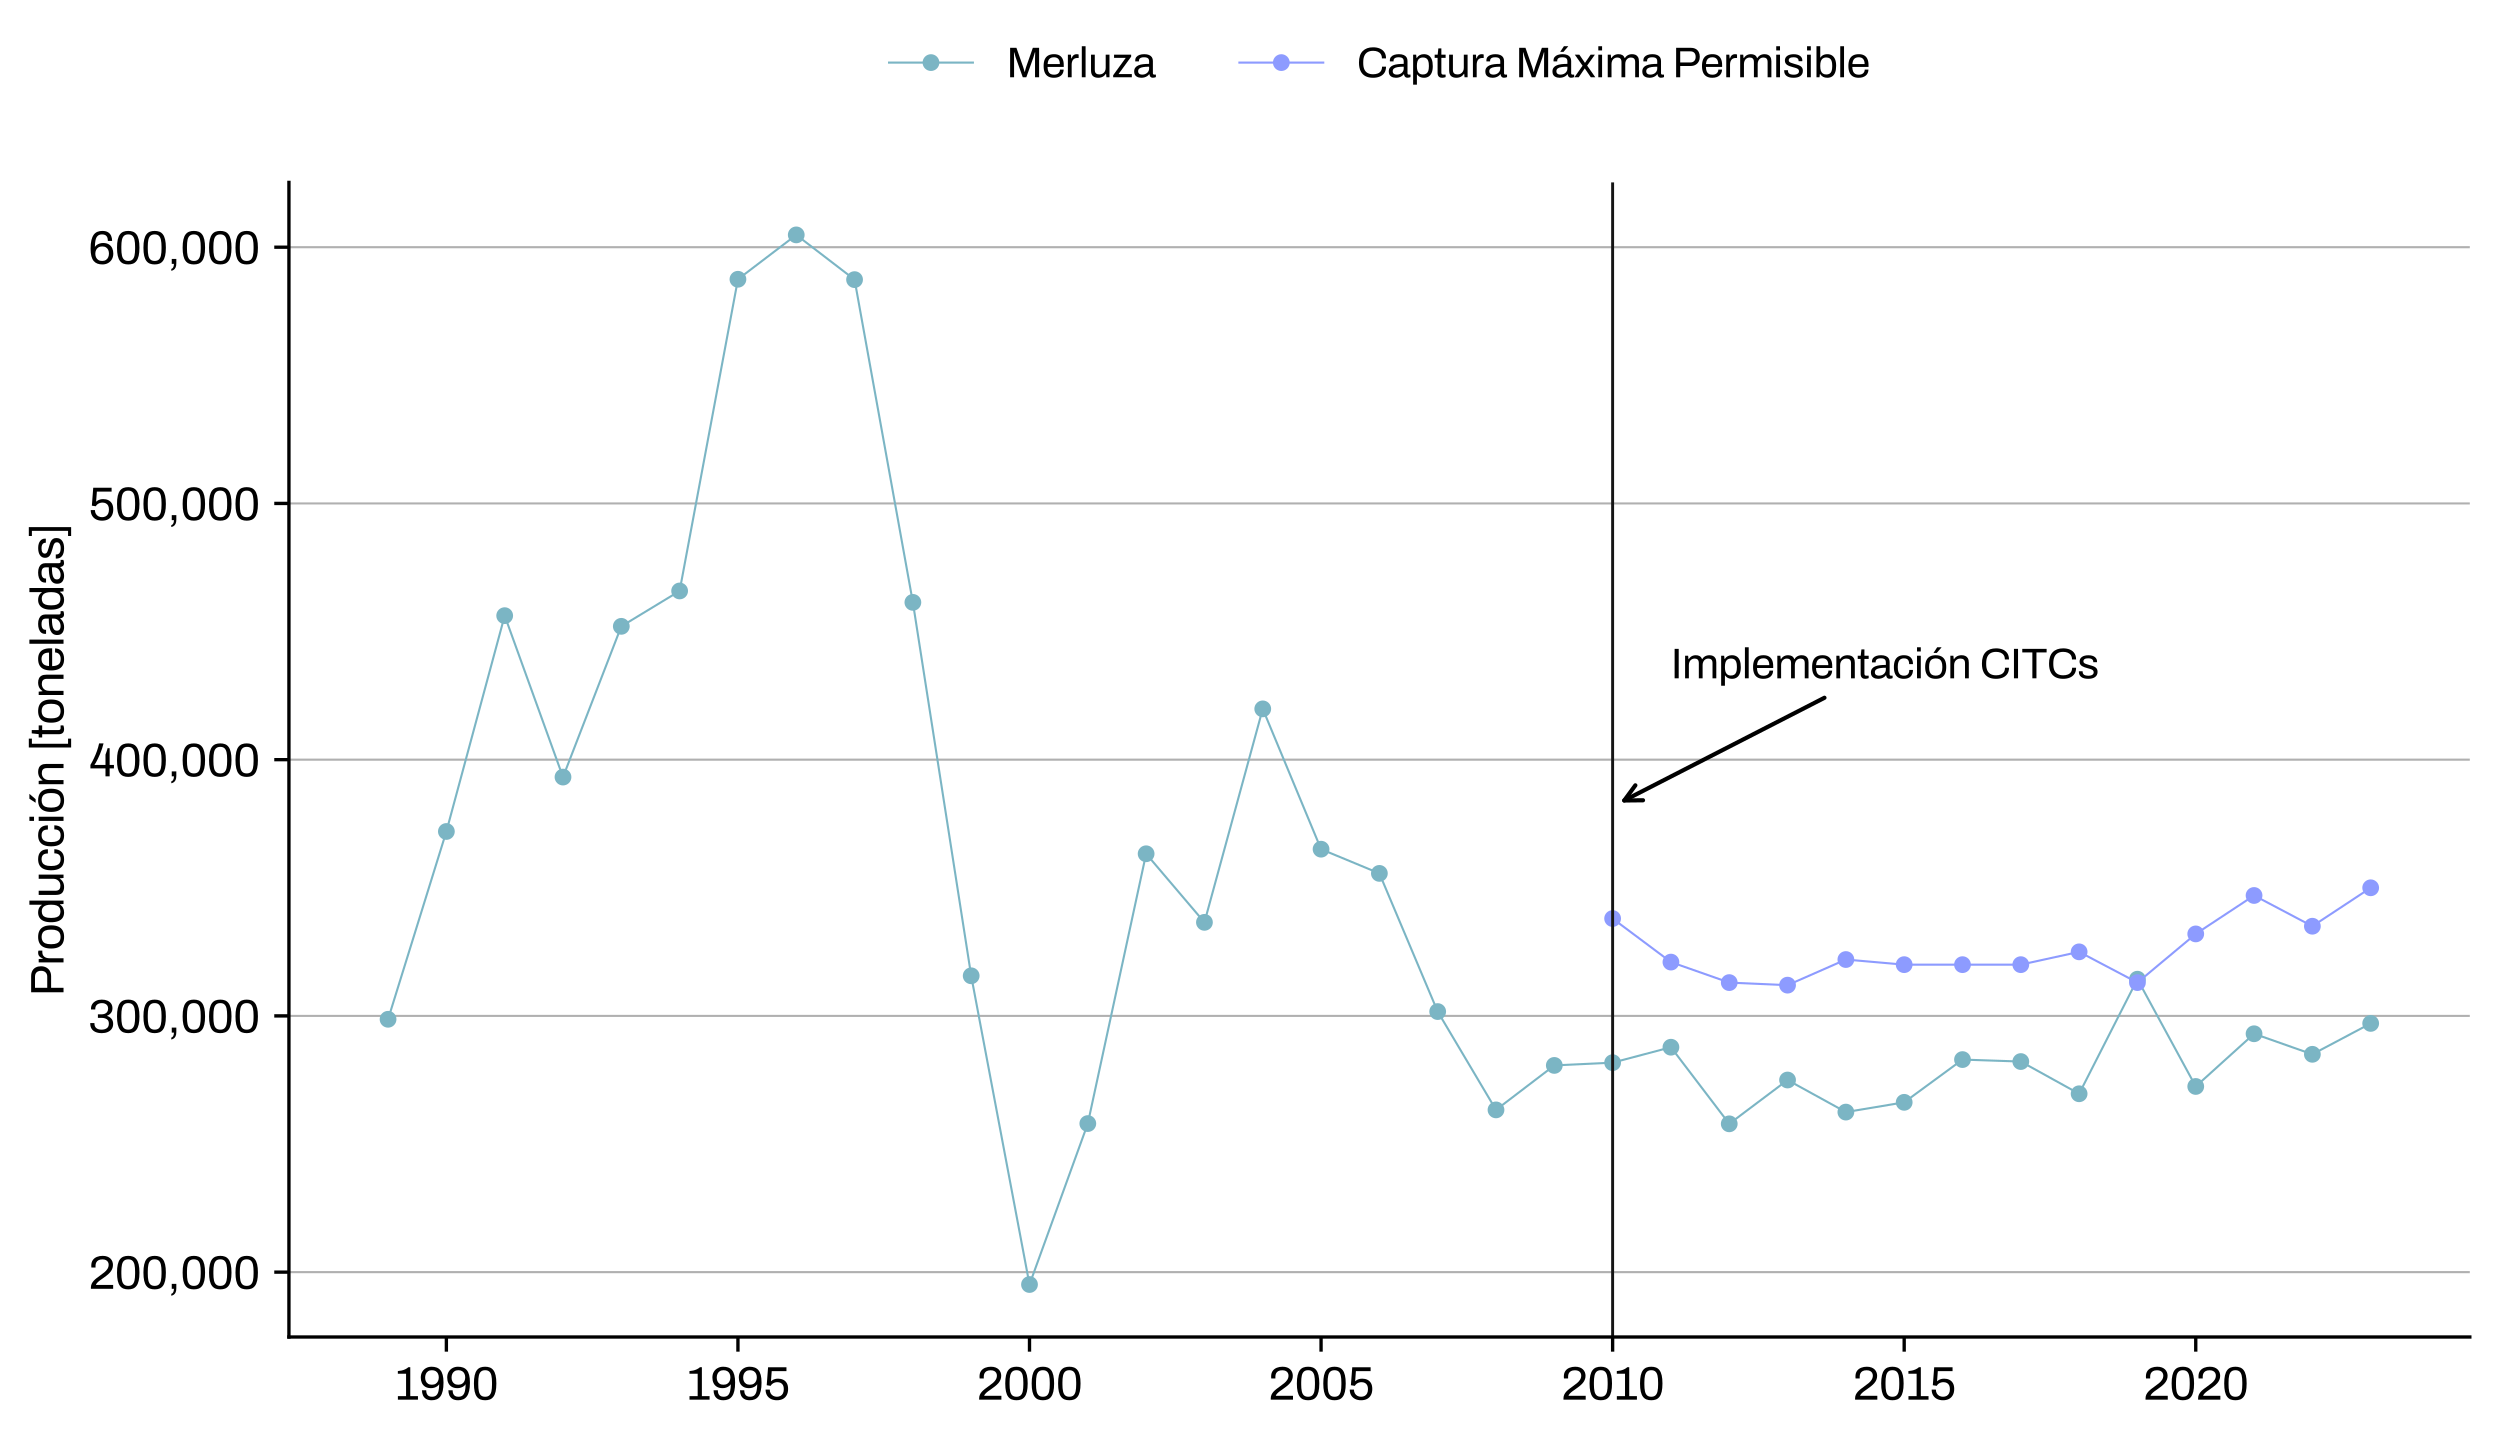 <?xml version="1.0" encoding="utf-8" standalone="no"?>
<!DOCTYPE svg PUBLIC "-//W3C//DTD SVG 1.1//EN"
  "http://www.w3.org/Graphics/SVG/1.1/DTD/svg11.dtd">
<svg xmlns:xlink="http://www.w3.org/1999/xlink" width="596.319pt" height="342.965pt" viewBox="0 0 596.319 342.965" xmlns="http://www.w3.org/2000/svg" version="1.1">
 <defs>
  <style type="text/css">*{stroke-linejoin: round; stroke-linecap: butt}</style>
 </defs>
 <g id="figure_1">
  <g id="patch_1">
   <path d="M 0 342.965 
L 596.319 342.965 
L 596.319 0 
L 0 0 
L 0 342.965 
z
" style="fill: none"/>
  </g>
  <g id="axes_1">
   <g id="patch_2">
    <path d="M 68.919 318.91 
L 589.119 318.91 
L 589.119 43.51 
L 68.919 43.51 
L 68.919 318.91 
z
" style="fill: none"/>
   </g>
   <g id="matplotlib.axis_1">
    <g id="xtick_1">
     <g id="line2d_1">
      <defs>
       <path id="m99c9bffcce" d="M 0 0 
L 0 3.5 
" style="stroke: #000000; stroke-width: 0.8"/>
      </defs>
      <g>
       <use xlink:href="#m99c9bffcce" x="106.473" y="318.91" style="stroke: #000000; stroke-width: 0.8"/>
      </g>
     </g>
     <g id="text_1">
      <!-- 1990 -->
      <g transform="translate(94.154 333.863) scale(0.11 -0.11)">
       <defs>
        <path id="Archivo-Regular-31" d="M 429 0 
L 429 480 
L 1536 480 
L 1536 3520 
L 422 3520 
L 422 3878 
Q 659 3898 912 3949 
Q 1165 4000 1408 4112 
Q 1651 4224 1850 4403 
L 2106 4403 
L 2106 480 
L 3149 480 
L 3149 0 
L 429 0 
z
" transform="scale(0.016)"/>
        <path id="Archivo-Regular-39" d="M 1760 -77 
Q 1293 -77 998 102 
Q 704 282 569 589 
Q 435 896 435 1280 
L 1011 1280 
Q 1011 986 1097 787 
Q 1184 589 1357 493 
Q 1530 397 1792 397 
Q 2182 397 2390 598 
Q 2598 800 2681 1184 
Q 2765 1568 2771 2099 
Q 2688 1958 2521 1833 
Q 2355 1709 2134 1635 
Q 1914 1562 1664 1562 
Q 1190 1562 883 1750 
Q 576 1939 425 2265 
Q 275 2592 275 2995 
Q 275 3443 467 3772 
Q 659 4102 992 4284 
Q 1325 4467 1741 4467 
Q 2118 4467 2419 4358 
Q 2720 4250 2928 4006 
Q 3136 3763 3245 3350 
Q 3354 2938 3354 2323 
Q 3354 1651 3248 1190 
Q 3142 730 2937 451 
Q 2733 173 2435 48 
Q 2138 -77 1760 -77 
z
M 1779 2029 
Q 2093 2029 2301 2163 
Q 2509 2298 2611 2522 
Q 2714 2746 2714 3021 
Q 2714 3290 2614 3510 
Q 2515 3731 2307 3862 
Q 2099 3994 1786 3994 
Q 1472 3994 1267 3856 
Q 1062 3718 963 3494 
Q 864 3270 864 2989 
Q 864 2726 960 2508 
Q 1056 2291 1257 2160 
Q 1459 2029 1779 2029 
z
" transform="scale(0.016)"/>
        <path id="Archivo-Regular-30" d="M 1837 -77 
Q 1478 -77 1196 28 
Q 915 134 716 393 
Q 518 653 416 1091 
Q 314 1530 314 2195 
Q 314 2861 416 3299 
Q 518 3738 716 3997 
Q 915 4256 1196 4361 
Q 1478 4467 1837 4467 
Q 2195 4467 2473 4361 
Q 2752 4256 2950 3997 
Q 3149 3738 3251 3299 
Q 3354 2861 3354 2195 
Q 3354 1530 3251 1091 
Q 3149 653 2950 393 
Q 2752 134 2473 28 
Q 2195 -77 1837 -77 
z
M 1837 397 
Q 2202 397 2403 582 
Q 2605 768 2685 1133 
Q 2765 1498 2765 2042 
L 2765 2336 
Q 2765 2886 2685 3254 
Q 2605 3622 2403 3808 
Q 2202 3994 1837 3994 
Q 1472 3994 1267 3808 
Q 1062 3622 982 3257 
Q 902 2893 902 2342 
L 902 2054 
Q 902 1510 982 1139 
Q 1062 768 1267 582 
Q 1472 397 1837 397 
z
" transform="scale(0.016)"/>
       </defs>
       <use xlink:href="#Archivo-Regular-31"/>
       <use xlink:href="#Archivo-Regular-39" x="52.1"/>
       <use xlink:href="#Archivo-Regular-39" x="109.4"/>
       <use xlink:href="#Archivo-Regular-30" x="166.7"/>
      </g>
     </g>
    </g>
    <g id="xtick_2">
     <g id="line2d_2">
      <g>
       <use xlink:href="#m99c9bffcce" x="176.019" y="318.91" style="stroke: #000000; stroke-width: 0.8"/>
      </g>
     </g>
     <g id="text_2">
      <!-- 1995 -->
      <g transform="translate(163.711 333.863) scale(0.11 -0.11)">
       <defs>
        <path id="Archivo-Regular-35" d="M 1856 -77 
Q 1395 -77 1049 96 
Q 704 269 512 592 
Q 320 915 320 1363 
L 890 1363 
Q 890 1062 1018 844 
Q 1146 627 1366 512 
Q 1587 397 1856 397 
Q 2131 397 2342 509 
Q 2554 621 2672 851 
Q 2790 1082 2790 1434 
Q 2790 1754 2681 1962 
Q 2573 2170 2371 2272 
Q 2170 2374 1907 2374 
Q 1715 2374 1542 2313 
Q 1370 2253 1232 2144 
Q 1094 2035 1005 1875 
L 474 1958 
L 659 4390 
L 3149 4390 
L 3149 3866 
L 1152 3866 
L 1050 2496 
Q 1158 2592 1296 2672 
Q 1434 2752 1613 2800 
Q 1792 2848 2022 2848 
Q 2400 2848 2707 2701 
Q 3014 2554 3193 2246 
Q 3373 1939 3373 1453 
Q 3373 973 3190 627 
Q 3008 282 2669 102 
Q 2330 -77 1856 -77 
z
" transform="scale(0.016)"/>
       </defs>
       <use xlink:href="#Archivo-Regular-31"/>
       <use xlink:href="#Archivo-Regular-39" x="52.1"/>
       <use xlink:href="#Archivo-Regular-39" x="109.4"/>
       <use xlink:href="#Archivo-Regular-35" x="166.7"/>
      </g>
     </g>
    </g>
    <g id="xtick_3">
     <g id="line2d_3">
      <g>
       <use xlink:href="#m99c9bffcce" x="245.564" y="318.91" style="stroke: #000000; stroke-width: 0.8"/>
      </g>
     </g>
     <g id="text_3">
      <!-- 2000 -->
      <g transform="translate(232.991 333.863) scale(0.11 -0.11)">
       <defs>
        <path id="Archivo-Regular-32" d="M 320 0 
L 320 186 
Q 320 454 425 681 
Q 531 909 707 1097 
Q 883 1286 1107 1459 
Q 1331 1632 1562 1798 
Q 1875 2016 2140 2233 
Q 2406 2451 2566 2704 
Q 2726 2957 2726 3270 
Q 2726 3469 2633 3632 
Q 2541 3795 2355 3891 
Q 2170 3987 1882 3987 
Q 1542 3987 1337 3872 
Q 1133 3757 1040 3565 
Q 947 3373 947 3142 
L 947 2880 
L 390 2880 
Q 384 2912 377 2979 
Q 371 3046 371 3136 
Q 371 3610 582 3901 
Q 794 4192 1146 4329 
Q 1498 4467 1907 4467 
Q 2272 4467 2534 4368 
Q 2797 4269 2969 4096 
Q 3142 3923 3225 3702 
Q 3309 3482 3309 3238 
Q 3309 2938 3203 2688 
Q 3098 2438 2909 2224 
Q 2720 2010 2467 1811 
Q 2214 1613 1920 1408 
Q 1715 1274 1516 1123 
Q 1318 973 1177 819 
Q 1037 666 998 525 
L 3334 525 
L 3334 0 
L 320 0 
z
" transform="scale(0.016)"/>
       </defs>
       <use xlink:href="#Archivo-Regular-32"/>
       <use xlink:href="#Archivo-Regular-30" x="56.7"/>
       <use xlink:href="#Archivo-Regular-30" x="114"/>
       <use xlink:href="#Archivo-Regular-30" x="171.3"/>
      </g>
     </g>
    </g>
    <g id="xtick_4">
     <g id="line2d_4">
      <g>
       <use xlink:href="#m99c9bffcce" x="315.11" y="318.91" style="stroke: #000000; stroke-width: 0.8"/>
      </g>
     </g>
     <g id="text_4">
      <!-- 2005 -->
      <g transform="translate(302.548 333.863) scale(0.11 -0.11)">
       <use xlink:href="#Archivo-Regular-32"/>
       <use xlink:href="#Archivo-Regular-30" x="56.7"/>
       <use xlink:href="#Archivo-Regular-30" x="114"/>
       <use xlink:href="#Archivo-Regular-35" x="171.3"/>
      </g>
     </g>
    </g>
    <g id="xtick_5">
     <g id="line2d_5">
      <g>
       <use xlink:href="#m99c9bffcce" x="384.655" y="318.91" style="stroke: #000000; stroke-width: 0.8"/>
      </g>
     </g>
     <g id="text_5">
      <!-- 2010 -->
      <g transform="translate(372.368 333.863) scale(0.11 -0.11)">
       <use xlink:href="#Archivo-Regular-32"/>
       <use xlink:href="#Archivo-Regular-30" x="56.7"/>
       <use xlink:href="#Archivo-Regular-31" x="114"/>
       <use xlink:href="#Archivo-Regular-30" x="166.1"/>
      </g>
     </g>
    </g>
    <g id="xtick_6">
     <g id="line2d_6">
      <g>
       <use xlink:href="#m99c9bffcce" x="454.2" y="318.91" style="stroke: #000000; stroke-width: 0.8"/>
      </g>
     </g>
     <g id="text_6">
      <!-- 2015 -->
      <g transform="translate(441.925 333.863) scale(0.11 -0.11)">
       <use xlink:href="#Archivo-Regular-32"/>
       <use xlink:href="#Archivo-Regular-30" x="56.7"/>
       <use xlink:href="#Archivo-Regular-31" x="114"/>
       <use xlink:href="#Archivo-Regular-35" x="166.1"/>
      </g>
     </g>
    </g>
    <g id="xtick_7">
     <g id="line2d_7">
      <g>
       <use xlink:href="#m99c9bffcce" x="523.746" y="318.91" style="stroke: #000000; stroke-width: 0.8"/>
      </g>
     </g>
     <g id="text_7">
      <!-- 2020 -->
      <g transform="translate(511.206 333.863) scale(0.11 -0.11)">
       <use xlink:href="#Archivo-Regular-32"/>
       <use xlink:href="#Archivo-Regular-30" x="56.7"/>
       <use xlink:href="#Archivo-Regular-32" x="114"/>
       <use xlink:href="#Archivo-Regular-30" x="170.7"/>
      </g>
     </g>
    </g>
   </g>
   <g id="matplotlib.axis_2">
    <g id="ytick_1">
     <g id="line2d_8">
      <path d="M 68.919 303.441 
L 589.119 303.441 
" clip-path="url(#pbf7f377d82)" style="fill: none; stroke: #b0b0b0; stroke-width: 0.5; stroke-linecap: square"/>
     </g>
     <g id="line2d_9">
      <defs>
       <path id="m9cf8b2f55d" d="M 0 0 
L -3.5 0 
" style="stroke: #000000; stroke-width: 0.8"/>
      </defs>
      <g>
       <use xlink:href="#m9cf8b2f55d" x="68.919" y="303.441" style="stroke: #000000; stroke-width: 0.8"/>
      </g>
     </g>
     <g id="text_8">
      <!-- 200,000 -->
      <g transform="translate(21.121 307.417) scale(0.11 -0.11)">
       <defs>
        <path id="Archivo-Regular-2c" d="M 506 -941 
L 506 -678 
Q 627 -653 707 -557 
Q 787 -461 825 -317 
Q 864 -173 864 0 
L 570 0 
L 570 672 
L 1190 672 
L 1190 70 
Q 1190 -301 1084 -509 
Q 979 -717 822 -813 
Q 666 -909 506 -941 
z
" transform="scale(0.016)"/>
       </defs>
       <use xlink:href="#Archivo-Regular-32"/>
       <use xlink:href="#Archivo-Regular-30" x="56.7"/>
       <use xlink:href="#Archivo-Regular-30" x="114"/>
       <use xlink:href="#Archivo-Regular-2c" x="171.3"/>
       <use xlink:href="#Archivo-Regular-30" x="199"/>
       <use xlink:href="#Archivo-Regular-30" x="256.3"/>
       <use xlink:href="#Archivo-Regular-30" x="313.6"/>
      </g>
     </g>
    </g>
    <g id="ytick_2">
     <g id="line2d_10">
      <path d="M 68.919 242.322 
L 589.119 242.322 
" clip-path="url(#pbf7f377d82)" style="fill: none; stroke: #b0b0b0; stroke-width: 0.5; stroke-linecap: square"/>
     </g>
     <g id="line2d_11">
      <g>
       <use xlink:href="#m9cf8b2f55d" x="68.919" y="242.322" style="stroke: #000000; stroke-width: 0.8"/>
      </g>
     </g>
     <g id="text_9">
      <!-- 300,000 -->
      <g transform="translate(21.055 246.298) scale(0.11 -0.11)">
       <defs>
        <path id="Archivo-Regular-33" d="M 1843 -77 
Q 1331 -77 979 80 
Q 627 237 448 525 
Q 269 813 269 1210 
L 269 1293 
L 838 1293 
L 838 1210 
Q 838 813 1091 605 
Q 1344 397 1792 397 
Q 2240 397 2515 592 
Q 2790 787 2790 1216 
Q 2790 1530 2643 1696 
Q 2496 1862 2262 1929 
Q 2029 1997 1766 1997 
L 1306 1997 
L 1306 2470 
L 1786 2470 
Q 2029 2470 2233 2547 
Q 2438 2624 2563 2800 
Q 2688 2976 2688 3258 
Q 2688 3514 2576 3674 
Q 2464 3834 2272 3914 
Q 2080 3994 1850 3994 
Q 1594 3994 1389 3907 
Q 1184 3821 1065 3648 
Q 947 3475 947 3213 
L 947 3130 
L 371 3130 
L 371 3245 
Q 371 3610 560 3885 
Q 749 4160 1078 4313 
Q 1408 4467 1837 4467 
Q 2259 4467 2582 4332 
Q 2906 4198 3091 3936 
Q 3277 3674 3277 3290 
Q 3277 3008 3174 2813 
Q 3072 2618 2905 2490 
Q 2739 2362 2547 2278 
L 2547 2253 
Q 2899 2150 3136 1881 
Q 3373 1613 3373 1178 
Q 3373 787 3177 505 
Q 2982 224 2633 73 
Q 2285 -77 1843 -77 
z
" transform="scale(0.016)"/>
       </defs>
       <use xlink:href="#Archivo-Regular-33"/>
       <use xlink:href="#Archivo-Regular-30" x="57.3"/>
       <use xlink:href="#Archivo-Regular-30" x="114.6"/>
       <use xlink:href="#Archivo-Regular-2c" x="171.9"/>
       <use xlink:href="#Archivo-Regular-30" x="199.6"/>
       <use xlink:href="#Archivo-Regular-30" x="256.9"/>
       <use xlink:href="#Archivo-Regular-30" x="314.2"/>
      </g>
     </g>
    </g>
    <g id="ytick_3">
     <g id="line2d_12">
      <path d="M 68.919 181.203 
L 589.119 181.203 
" clip-path="url(#pbf7f377d82)" style="fill: none; stroke: #b0b0b0; stroke-width: 0.5; stroke-linecap: square"/>
     </g>
     <g id="line2d_13">
      <g>
       <use xlink:href="#m9cf8b2f55d" x="68.919" y="181.203" style="stroke: #000000; stroke-width: 0.8"/>
      </g>
     </g>
     <g id="text_10">
      <!-- 400,000 -->
      <g transform="translate(21.253 185.179) scale(0.11 -0.11)">
       <defs>
        <path id="Archivo-Regular-34" d="M 2221 0 
L 2221 1075 
L 179 1075 
L 179 1549 
Q 448 2010 669 2477 
Q 890 2944 1066 3437 
Q 1242 3930 1357 4467 
L 1958 4467 
Q 1875 4115 1753 3747 
Q 1632 3379 1485 3033 
Q 1338 2688 1194 2387 
Q 1050 2086 925 1868 
Q 800 1651 723 1549 
L 2221 1549 
L 2221 2944 
Q 2259 3046 2300 3158 
Q 2342 3270 2380 3388 
Q 2419 3507 2451 3612 
Q 2483 3718 2502 3814 
L 2784 3814 
L 2784 1549 
L 3366 1549 
L 3366 1075 
L 2784 1075 
L 2784 0 
L 2221 0 
z
" transform="scale(0.016)"/>
       </defs>
       <use xlink:href="#Archivo-Regular-34"/>
       <use xlink:href="#Archivo-Regular-30" x="55.5"/>
       <use xlink:href="#Archivo-Regular-30" x="112.8"/>
       <use xlink:href="#Archivo-Regular-2c" x="170.1"/>
       <use xlink:href="#Archivo-Regular-30" x="197.8"/>
       <use xlink:href="#Archivo-Regular-30" x="255.1"/>
       <use xlink:href="#Archivo-Regular-30" x="312.4"/>
      </g>
     </g>
    </g>
    <g id="ytick_4">
     <g id="line2d_14">
      <path d="M 68.919 120.084 
L 589.119 120.084 
" clip-path="url(#pbf7f377d82)" style="fill: none; stroke: #b0b0b0; stroke-width: 0.5; stroke-linecap: square"/>
     </g>
     <g id="line2d_15">
      <g>
       <use xlink:href="#m9cf8b2f55d" x="68.919" y="120.084" style="stroke: #000000; stroke-width: 0.8"/>
      </g>
     </g>
     <g id="text_11">
      <!-- 500,000 -->
      <g transform="translate(21.078 124.06) scale(0.11 -0.11)">
       <use xlink:href="#Archivo-Regular-35"/>
       <use xlink:href="#Archivo-Regular-30" x="57.1"/>
       <use xlink:href="#Archivo-Regular-30" x="114.4"/>
       <use xlink:href="#Archivo-Regular-2c" x="171.7"/>
       <use xlink:href="#Archivo-Regular-30" x="199.4"/>
       <use xlink:href="#Archivo-Regular-30" x="256.7"/>
       <use xlink:href="#Archivo-Regular-30" x="314"/>
      </g>
     </g>
    </g>
    <g id="ytick_5">
     <g id="line2d_16">
      <path d="M 68.919 58.965 
L 589.119 58.965 
" clip-path="url(#pbf7f377d82)" style="fill: none; stroke: #b0b0b0; stroke-width: 0.5; stroke-linecap: square"/>
     </g>
     <g id="line2d_17">
      <g>
       <use xlink:href="#m9cf8b2f55d" x="68.919" y="58.965" style="stroke: #000000; stroke-width: 0.8"/>
      </g>
     </g>
     <g id="text_12">
      <!-- 600,000 -->
      <g transform="translate(21.055 62.941) scale(0.11 -0.11)">
       <defs>
        <path id="Archivo-Regular-36" d="M 1920 -77 
Q 1542 -77 1244 32 
Q 947 141 739 384 
Q 531 627 422 1040 
Q 314 1453 314 2067 
Q 314 2746 422 3203 
Q 531 3661 732 3939 
Q 934 4218 1232 4342 
Q 1530 4467 1907 4467 
Q 2381 4467 2672 4288 
Q 2963 4109 3097 3805 
Q 3232 3501 3232 3110 
L 2656 3110 
Q 2656 3405 2573 3603 
Q 2490 3802 2314 3898 
Q 2138 3994 1875 3994 
Q 1491 3994 1276 3792 
Q 1062 3590 982 3206 
Q 902 2822 896 2291 
Q 986 2438 1149 2560 
Q 1312 2682 1536 2755 
Q 1760 2829 2010 2829 
Q 2483 2829 2790 2640 
Q 3098 2451 3245 2124 
Q 3392 1798 3392 1395 
Q 3392 954 3200 621 
Q 3008 288 2675 105 
Q 2342 -77 1920 -77 
z
M 1882 397 
Q 2195 397 2400 534 
Q 2605 672 2704 899 
Q 2803 1126 2803 1402 
Q 2803 1664 2707 1881 
Q 2611 2099 2409 2230 
Q 2208 2362 1894 2362 
Q 1581 2362 1369 2227 
Q 1158 2093 1056 1872 
Q 954 1651 954 1370 
Q 954 1107 1056 883 
Q 1158 659 1363 528 
Q 1568 397 1882 397 
z
" transform="scale(0.016)"/>
       </defs>
       <use xlink:href="#Archivo-Regular-36"/>
       <use xlink:href="#Archivo-Regular-30" x="57.3"/>
       <use xlink:href="#Archivo-Regular-30" x="114.6"/>
       <use xlink:href="#Archivo-Regular-2c" x="171.9"/>
       <use xlink:href="#Archivo-Regular-30" x="199.6"/>
       <use xlink:href="#Archivo-Regular-30" x="256.9"/>
       <use xlink:href="#Archivo-Regular-30" x="314.2"/>
      </g>
     </g>
    </g>
    <g id="text_13">
     <!-- Producción [toneladas] -->
     <g transform="translate(15.153 237.657) rotate(-90) scale(0.11 -0.11)">
      <defs>
       <path id="Archivo-Regular-50" d="M 550 0 
L 550 4390 
L 2720 4390 
Q 3174 4390 3475 4220 
Q 3776 4051 3926 3750 
Q 4077 3450 4077 3053 
Q 4077 2650 3910 2339 
Q 3744 2029 3440 1856 
Q 3136 1683 2714 1683 
L 1158 1683 
L 1158 0 
L 550 0 
z
M 1158 2208 
L 2675 2208 
Q 3034 2208 3248 2432 
Q 3462 2656 3462 3046 
Q 3462 3309 3372 3488 
Q 3283 3667 3110 3766 
Q 2938 3866 2675 3866 
L 1158 3866 
L 1158 2208 
z
" transform="scale(0.016)"/>
       <path id="Archivo-Regular-72" d="M 442 0 
L 442 3366 
L 896 3366 
L 947 2810 
L 992 2810 
Q 1043 2970 1132 3114 
Q 1222 3258 1376 3350 
Q 1530 3443 1754 3443 
Q 1850 3443 1930 3427 
Q 2010 3411 2048 3392 
L 2048 2874 
L 1837 2874 
Q 1619 2874 1462 2800 
Q 1306 2726 1203 2592 
Q 1101 2458 1053 2272 
Q 1005 2086 1005 1875 
L 1005 0 
L 442 0 
z
" transform="scale(0.016)"/>
       <path id="Archivo-Regular-6f" d="M 1824 -77 
Q 1312 -77 963 112 
Q 614 301 432 691 
Q 250 1082 250 1683 
Q 250 2291 432 2678 
Q 614 3066 963 3254 
Q 1312 3443 1824 3443 
Q 2336 3443 2685 3254 
Q 3034 3066 3213 2678 
Q 3392 2291 3392 1683 
Q 3392 1082 3213 691 
Q 3034 301 2685 112 
Q 2336 -77 1824 -77 
z
M 1824 397 
Q 2150 397 2368 525 
Q 2586 653 2698 925 
Q 2810 1197 2810 1613 
L 2810 1754 
Q 2810 2176 2698 2445 
Q 2586 2714 2368 2842 
Q 2150 2970 1824 2970 
Q 1498 2970 1277 2842 
Q 1056 2714 947 2445 
Q 838 2176 838 1754 
L 838 1613 
Q 838 1197 947 925 
Q 1056 653 1277 525 
Q 1498 397 1824 397 
z
" transform="scale(0.016)"/>
       <path id="Archivo-Regular-64" d="M 1587 -77 
Q 1171 -77 873 108 
Q 576 294 413 688 
Q 250 1082 250 1709 
Q 250 2304 416 2688 
Q 582 3072 876 3257 
Q 1171 3443 1562 3443 
Q 1786 3443 1978 3392 
Q 2170 3341 2320 3232 
Q 2470 3123 2586 2944 
L 2624 2944 
L 2624 4627 
L 3187 4627 
L 3187 0 
L 2733 0 
L 2682 480 
L 2637 480 
Q 2464 198 2189 60 
Q 1914 -77 1587 -77 
z
M 1722 416 
Q 2042 416 2240 557 
Q 2438 698 2531 966 
Q 2624 1235 2624 1632 
L 2624 1734 
Q 2624 2080 2553 2317 
Q 2483 2554 2361 2694 
Q 2240 2835 2080 2892 
Q 1920 2950 1741 2950 
Q 1427 2950 1228 2825 
Q 1030 2701 934 2435 
Q 838 2170 838 1747 
L 838 1613 
Q 838 1178 940 912 
Q 1043 646 1238 531 
Q 1434 416 1722 416 
z
" transform="scale(0.016)"/>
       <path id="Archivo-Regular-75" d="M 1485 -77 
Q 998 -77 704 172 
Q 410 422 410 1043 
L 410 3366 
L 973 3366 
L 973 1120 
Q 973 909 1024 774 
Q 1075 640 1171 563 
Q 1267 486 1398 454 
Q 1530 422 1683 422 
Q 1926 422 2131 537 
Q 2336 653 2467 873 
Q 2598 1094 2598 1389 
L 2598 3366 
L 3162 3366 
L 3162 0 
L 2707 0 
L 2656 506 
L 2611 506 
Q 2477 301 2307 173 
Q 2138 45 1930 -16 
Q 1722 -77 1485 -77 
z
" transform="scale(0.016)"/>
       <path id="Archivo-Regular-63" d="M 1722 -77 
Q 1235 -77 905 112 
Q 576 301 406 694 
Q 237 1088 237 1683 
Q 237 2278 406 2668 
Q 576 3059 912 3251 
Q 1248 3443 1741 3443 
Q 2086 3443 2339 3353 
Q 2592 3264 2758 3091 
Q 2925 2918 3005 2675 
Q 3085 2432 3085 2118 
L 2515 2118 
Q 2515 2413 2435 2601 
Q 2355 2790 2182 2883 
Q 2010 2976 1728 2976 
Q 1446 2976 1241 2851 
Q 1037 2726 928 2457 
Q 819 2189 819 1747 
L 819 1613 
Q 819 1197 924 921 
Q 1030 646 1235 518 
Q 1440 390 1734 390 
Q 2022 390 2198 492 
Q 2374 595 2454 787 
Q 2534 979 2534 1248 
L 3085 1248 
Q 3085 966 3005 723 
Q 2925 480 2758 301 
Q 2592 122 2336 22 
Q 2080 -77 1722 -77 
z
" transform="scale(0.016)"/>
       <path id="Archivo-Regular-69" d="M 442 4000 
L 442 4627 
L 1005 4627 
L 1005 4000 
L 442 4000 
z
M 442 0 
L 442 3366 
L 1005 3366 
L 1005 0 
L 442 0 
z
" transform="scale(0.016)"/>
       <path id="Archivo-Regular-f3" d="M 1824 -77 
Q 1312 -77 963 112 
Q 614 301 432 691 
Q 250 1082 250 1683 
Q 250 2291 432 2678 
Q 614 3066 963 3254 
Q 1312 3443 1824 3443 
Q 2336 3443 2685 3254 
Q 3034 3066 3213 2678 
Q 3392 2291 3392 1683 
Q 3392 1082 3213 691 
Q 3034 301 2685 112 
Q 2336 -77 1824 -77 
z
M 1824 397 
Q 2150 397 2368 525 
Q 2586 653 2698 925 
Q 2810 1197 2810 1613 
L 2810 1754 
Q 2810 2176 2698 2445 
Q 2586 2714 2368 2842 
Q 2150 2970 1824 2970 
Q 1498 2970 1277 2842 
Q 1056 2714 947 2445 
Q 838 2176 838 1754 
L 838 1613 
Q 838 1197 947 925 
Q 1056 653 1277 525 
Q 1498 397 1824 397 
z
M 1491 3782 
L 2042 4627 
L 2682 4627 
L 2688 4608 
L 1978 3782 
L 1491 3782 
z
" transform="scale(0.016)"/>
       <path id="Archivo-Regular-6e" d="M 442 0 
L 442 3366 
L 896 3366 
L 947 2861 
L 992 2861 
Q 1126 3066 1296 3194 
Q 1466 3322 1674 3382 
Q 1882 3443 2118 3443 
Q 2438 3443 2678 3334 
Q 2918 3226 3056 2982 
Q 3194 2739 3194 2323 
L 3194 0 
L 2630 0 
L 2630 2246 
Q 2630 2458 2576 2592 
Q 2522 2726 2429 2803 
Q 2336 2880 2205 2912 
Q 2074 2944 1914 2944 
Q 1677 2944 1465 2829 
Q 1254 2714 1129 2496 
Q 1005 2278 1005 1978 
L 1005 0 
L 442 0 
z
" transform="scale(0.016)"/>
       <path id="Archivo-Regular-20" transform="scale(0.016)"/>
       <path id="Archivo-Regular-5b" d="M 595 -1030 
L 595 4704 
L 1798 4704 
L 1798 4288 
L 1101 4288 
L 1101 -614 
L 1798 -614 
L 1798 -1030 
L 595 -1030 
z
" transform="scale(0.016)"/>
       <path id="Archivo-Regular-74" d="M 1229 -77 
Q 966 -77 819 22 
Q 672 122 608 285 
Q 544 448 544 634 
L 544 2893 
L 109 2893 
L 109 3366 
L 557 3366 
L 659 4307 
L 1107 4307 
L 1107 3366 
L 1741 3366 
L 1741 2893 
L 1107 2893 
L 1107 717 
Q 1107 557 1164 477 
Q 1222 397 1382 397 
L 1741 397 
L 1741 26 
Q 1677 -6 1587 -25 
Q 1498 -45 1405 -61 
Q 1312 -77 1229 -77 
z
" transform="scale(0.016)"/>
       <path id="Archivo-Regular-65" d="M 1786 -77 
Q 1286 -77 944 112 
Q 602 301 426 691 
Q 250 1082 250 1683 
Q 250 2291 426 2678 
Q 602 3066 947 3254 
Q 1293 3443 1811 3443 
Q 2285 3443 2605 3260 
Q 2925 3078 3088 2716 
Q 3251 2355 3251 1811 
L 3251 1542 
L 832 1542 
Q 845 1139 950 880 
Q 1056 621 1267 502 
Q 1478 384 1798 384 
Q 2016 384 2179 438 
Q 2342 493 2454 595 
Q 2566 698 2624 838 
Q 2682 979 2688 1146 
L 3238 1146 
Q 3232 877 3136 649 
Q 3040 422 2854 262 
Q 2669 102 2400 12 
Q 2131 -77 1786 -77 
z
M 845 1965 
L 2669 1965 
Q 2669 2246 2605 2438 
Q 2541 2630 2422 2752 
Q 2304 2874 2147 2928 
Q 1990 2982 1792 2982 
Q 1498 2982 1293 2873 
Q 1088 2765 979 2541 
Q 870 2317 845 1965 
z
" transform="scale(0.016)"/>
       <path id="Archivo-Regular-6c" d="M 442 0 
L 442 4627 
L 1005 4627 
L 1005 0 
L 442 0 
z
" transform="scale(0.016)"/>
       <path id="Archivo-Regular-61" d="M 1286 -77 
Q 1101 -77 915 -32 
Q 730 13 570 115 
Q 410 218 314 400 
Q 218 582 218 858 
Q 218 1203 384 1427 
Q 550 1651 848 1776 
Q 1146 1901 1555 1949 
Q 1965 1997 2445 1997 
L 2445 2381 
Q 2445 2566 2381 2700 
Q 2317 2835 2153 2908 
Q 1990 2982 1690 2982 
Q 1402 2982 1232 2908 
Q 1062 2835 995 2720 
Q 928 2605 928 2464 
L 928 2368 
L 384 2368 
Q 378 2400 378 2432 
Q 378 2464 378 2509 
Q 378 2816 547 3024 
Q 717 3232 1024 3337 
Q 1331 3443 1728 3443 
Q 2150 3443 2435 3321 
Q 2720 3200 2864 2976 
Q 3008 2752 3008 2438 
L 3008 614 
Q 3008 493 3065 445 
Q 3123 397 3206 397 
L 3456 397 
L 3456 26 
Q 3366 -13 3257 -41 
Q 3149 -70 3008 -70 
Q 2842 -70 2733 -3 
Q 2624 64 2566 182 
Q 2509 301 2490 448 
L 2445 448 
Q 2330 288 2154 169 
Q 1978 51 1760 -13 
Q 1542 -77 1286 -77 
z
M 1427 397 
Q 1632 397 1814 461 
Q 1997 525 2137 643 
Q 2278 762 2361 928 
Q 2445 1094 2445 1293 
L 2445 1574 
Q 1926 1574 1561 1516 
Q 1197 1459 1001 1312 
Q 806 1165 806 896 
Q 806 723 883 614 
Q 960 506 1101 451 
Q 1242 397 1427 397 
z
" transform="scale(0.016)"/>
       <path id="Archivo-Regular-73" d="M 1619 -77 
Q 1274 -77 1011 -6 
Q 749 64 576 198 
Q 403 333 313 518 
Q 224 704 224 941 
Q 224 973 224 1001 
Q 224 1030 230 1050 
L 787 1050 
Q 781 1024 781 1005 
Q 781 986 781 966 
Q 787 742 899 614 
Q 1011 486 1209 435 
Q 1408 384 1651 384 
Q 1862 384 2041 438 
Q 2221 493 2326 605 
Q 2432 717 2432 890 
Q 2432 1101 2294 1213 
Q 2157 1325 1933 1389 
Q 1709 1453 1466 1523 
Q 1261 1581 1056 1651 
Q 851 1722 688 1824 
Q 525 1926 425 2089 
Q 326 2253 326 2502 
Q 326 2726 419 2899 
Q 512 3072 685 3193 
Q 858 3315 1104 3376 
Q 1350 3437 1651 3437 
Q 1971 3437 2211 3366 
Q 2451 3296 2611 3168 
Q 2771 3040 2848 2877 
Q 2925 2714 2925 2528 
Q 2925 2490 2925 2454 
Q 2925 2419 2918 2400 
L 2368 2400 
L 2368 2470 
Q 2368 2598 2301 2716 
Q 2234 2835 2070 2908 
Q 1907 2982 1619 2982 
Q 1434 2982 1299 2953 
Q 1165 2925 1075 2864 
Q 986 2803 941 2723 
Q 896 2643 896 2541 
Q 896 2374 1005 2284 
Q 1114 2195 1296 2137 
Q 1478 2080 1690 2010 
Q 1914 1946 2147 1878 
Q 2381 1811 2576 1708 
Q 2771 1606 2889 1430 
Q 3008 1254 3008 966 
Q 3008 698 2905 499 
Q 2803 301 2614 173 
Q 2426 45 2173 -16 
Q 1920 -77 1619 -77 
z
" transform="scale(0.016)"/>
       <path id="Archivo-Regular-5d" d="M 1299 4704 
L 1299 -1030 
L 96 -1030 
L 96 -614 
L 794 -614 
L 794 4288 
L 96 4288 
L 96 4704 
L 1299 4704 
z
" transform="scale(0.016)"/>
      </defs>
      <use xlink:href="#Archivo-Regular-50"/>
      <use xlink:href="#Archivo-Regular-72" x="66.5"/>
      <use xlink:href="#Archivo-Regular-6f" x="99.7"/>
      <use xlink:href="#Archivo-Regular-64" x="156.7"/>
      <use xlink:href="#Archivo-Regular-75" x="213.4"/>
      <use xlink:href="#Archivo-Regular-63" x="269.6"/>
      <use xlink:href="#Archivo-Regular-63" x="321.5"/>
      <use xlink:href="#Archivo-Regular-69" x="373.4"/>
      <use xlink:href="#Archivo-Regular-f3" x="395.9"/>
      <use xlink:href="#Archivo-Regular-6e" x="452.9"/>
      <use xlink:href="#Archivo-Regular-20" x="509.2"/>
      <use xlink:href="#Archivo-Regular-5b" x="530.1"/>
      <use xlink:href="#Archivo-Regular-74" x="559.7"/>
      <use xlink:href="#Archivo-Regular-6f" x="589.4"/>
      <use xlink:href="#Archivo-Regular-6e" x="646.4"/>
      <use xlink:href="#Archivo-Regular-65" x="702.7"/>
      <use xlink:href="#Archivo-Regular-6c" x="757.5"/>
      <use xlink:href="#Archivo-Regular-61" x="780"/>
      <use xlink:href="#Archivo-Regular-64" x="834.5"/>
      <use xlink:href="#Archivo-Regular-61" x="891.2"/>
      <use xlink:href="#Archivo-Regular-73" x="945.7"/>
      <use xlink:href="#Archivo-Regular-5d" x="996.7"/>
     </g>
    </g>
   </g>
   <g id="line2d_18">
    <path d="M 92.564 243.126 
L 106.473 198.331 
L 120.382 146.852 
L 134.291 185.354 
L 148.2 149.397 
L 162.11 140.958 
L 176.019 66.612 
L 189.928 56.028 
L 203.837 66.698 
L 217.746 143.682 
L 231.655 232.755 
L 245.564 306.392 
L 259.473 268.002 
L 273.382 203.648 
L 287.291 220.005 
L 301.2 169.086 
L 315.11 202.555 
L 329.019 208.329 
L 342.928 241.288 
L 356.837 264.739 
L 370.746 254.131 
L 384.655 253.475 
L 398.564 249.79 
L 412.473 268.063 
L 426.382 257.613 
L 440.291 265.266 
L 454.2 262.935 
L 468.11 252.74 
L 482.019 253.209 
L 495.928 260.895 
L 509.837 233.566 
L 523.746 259.151 
L 537.655 246.582 
L 551.564 251.481 
L 565.473 244.112 
" clip-path="url(#pbf7f377d82)" style="fill: none; stroke: #7bb5c4; stroke-width: 0.5; stroke-linecap: square"/>
    <defs>
     <path id="m28b80a0641" d="M 0 1.5 
C 0.398 1.5 0.779 1.342 1.061 1.061 
C 1.342 0.779 1.5 0.398 1.5 0 
C 1.5 -0.398 1.342 -0.779 1.061 -1.061 
C 0.779 -1.342 0.398 -1.5 0 -1.5 
C -0.398 -1.5 -0.779 -1.342 -1.061 -1.061 
C -1.342 -0.779 -1.5 -0.398 -1.5 0 
C -1.5 0.398 -1.342 0.779 -1.061 1.061 
C -0.779 1.342 -0.398 1.5 0 1.5 
z
" style="stroke: #7bb5c4"/>
    </defs>
    <g clip-path="url(#pbf7f377d82)">
     <use xlink:href="#m28b80a0641" x="92.564" y="243.126" style="fill: #7bb5c4; stroke: #7bb5c4"/>
     <use xlink:href="#m28b80a0641" x="106.473" y="198.331" style="fill: #7bb5c4; stroke: #7bb5c4"/>
     <use xlink:href="#m28b80a0641" x="120.382" y="146.852" style="fill: #7bb5c4; stroke: #7bb5c4"/>
     <use xlink:href="#m28b80a0641" x="134.291" y="185.354" style="fill: #7bb5c4; stroke: #7bb5c4"/>
     <use xlink:href="#m28b80a0641" x="148.2" y="149.397" style="fill: #7bb5c4; stroke: #7bb5c4"/>
     <use xlink:href="#m28b80a0641" x="162.11" y="140.958" style="fill: #7bb5c4; stroke: #7bb5c4"/>
     <use xlink:href="#m28b80a0641" x="176.019" y="66.612" style="fill: #7bb5c4; stroke: #7bb5c4"/>
     <use xlink:href="#m28b80a0641" x="189.928" y="56.028" style="fill: #7bb5c4; stroke: #7bb5c4"/>
     <use xlink:href="#m28b80a0641" x="203.837" y="66.698" style="fill: #7bb5c4; stroke: #7bb5c4"/>
     <use xlink:href="#m28b80a0641" x="217.746" y="143.682" style="fill: #7bb5c4; stroke: #7bb5c4"/>
     <use xlink:href="#m28b80a0641" x="231.655" y="232.755" style="fill: #7bb5c4; stroke: #7bb5c4"/>
     <use xlink:href="#m28b80a0641" x="245.564" y="306.392" style="fill: #7bb5c4; stroke: #7bb5c4"/>
     <use xlink:href="#m28b80a0641" x="259.473" y="268.002" style="fill: #7bb5c4; stroke: #7bb5c4"/>
     <use xlink:href="#m28b80a0641" x="273.382" y="203.648" style="fill: #7bb5c4; stroke: #7bb5c4"/>
     <use xlink:href="#m28b80a0641" x="287.291" y="220.005" style="fill: #7bb5c4; stroke: #7bb5c4"/>
     <use xlink:href="#m28b80a0641" x="301.2" y="169.086" style="fill: #7bb5c4; stroke: #7bb5c4"/>
     <use xlink:href="#m28b80a0641" x="315.11" y="202.555" style="fill: #7bb5c4; stroke: #7bb5c4"/>
     <use xlink:href="#m28b80a0641" x="329.019" y="208.329" style="fill: #7bb5c4; stroke: #7bb5c4"/>
     <use xlink:href="#m28b80a0641" x="342.928" y="241.288" style="fill: #7bb5c4; stroke: #7bb5c4"/>
     <use xlink:href="#m28b80a0641" x="356.837" y="264.739" style="fill: #7bb5c4; stroke: #7bb5c4"/>
     <use xlink:href="#m28b80a0641" x="370.746" y="254.131" style="fill: #7bb5c4; stroke: #7bb5c4"/>
     <use xlink:href="#m28b80a0641" x="384.655" y="253.475" style="fill: #7bb5c4; stroke: #7bb5c4"/>
     <use xlink:href="#m28b80a0641" x="398.564" y="249.79" style="fill: #7bb5c4; stroke: #7bb5c4"/>
     <use xlink:href="#m28b80a0641" x="412.473" y="268.063" style="fill: #7bb5c4; stroke: #7bb5c4"/>
     <use xlink:href="#m28b80a0641" x="426.382" y="257.613" style="fill: #7bb5c4; stroke: #7bb5c4"/>
     <use xlink:href="#m28b80a0641" x="440.291" y="265.266" style="fill: #7bb5c4; stroke: #7bb5c4"/>
     <use xlink:href="#m28b80a0641" x="454.2" y="262.935" style="fill: #7bb5c4; stroke: #7bb5c4"/>
     <use xlink:href="#m28b80a0641" x="468.11" y="252.74" style="fill: #7bb5c4; stroke: #7bb5c4"/>
     <use xlink:href="#m28b80a0641" x="482.019" y="253.209" style="fill: #7bb5c4; stroke: #7bb5c4"/>
     <use xlink:href="#m28b80a0641" x="495.928" y="260.895" style="fill: #7bb5c4; stroke: #7bb5c4"/>
     <use xlink:href="#m28b80a0641" x="509.837" y="233.566" style="fill: #7bb5c4; stroke: #7bb5c4"/>
     <use xlink:href="#m28b80a0641" x="523.746" y="259.151" style="fill: #7bb5c4; stroke: #7bb5c4"/>
     <use xlink:href="#m28b80a0641" x="537.655" y="246.582" style="fill: #7bb5c4; stroke: #7bb5c4"/>
     <use xlink:href="#m28b80a0641" x="551.564" y="251.481" style="fill: #7bb5c4; stroke: #7bb5c4"/>
     <use xlink:href="#m28b80a0641" x="565.473" y="244.112" style="fill: #7bb5c4; stroke: #7bb5c4"/>
    </g>
   </g>
   <g id="line2d_19">
    <path d="M 384.655 219.096 
L 398.564 229.487 
L 412.473 234.376 
L 426.382 234.987 
L 440.291 228.876 
L 454.2 230.098 
L 468.11 230.098 
L 482.019 230.098 
L 495.928 227.042 
L 509.837 234.376 
L 523.746 222.764 
L 537.655 213.596 
L 551.564 220.93 
L 565.473 211.762 
" clip-path="url(#pbf7f377d82)" style="fill: none; stroke: #8d9bff; stroke-width: 0.5; stroke-linecap: square"/>
    <defs>
     <path id="m4fd67886df" d="M 0 1.5 
C 0.398 1.5 0.779 1.342 1.061 1.061 
C 1.342 0.779 1.5 0.398 1.5 0 
C 1.5 -0.398 1.342 -0.779 1.061 -1.061 
C 0.779 -1.342 0.398 -1.5 0 -1.5 
C -0.398 -1.5 -0.779 -1.342 -1.061 -1.061 
C -1.342 -0.779 -1.5 -0.398 -1.5 0 
C -1.5 0.398 -1.342 0.779 -1.061 1.061 
C -0.779 1.342 -0.398 1.5 0 1.5 
z
" style="stroke: #8d9bff"/>
    </defs>
    <g clip-path="url(#pbf7f377d82)">
     <use xlink:href="#m4fd67886df" x="384.655" y="219.096" style="fill: #8d9bff; stroke: #8d9bff"/>
     <use xlink:href="#m4fd67886df" x="398.564" y="229.487" style="fill: #8d9bff; stroke: #8d9bff"/>
     <use xlink:href="#m4fd67886df" x="412.473" y="234.376" style="fill: #8d9bff; stroke: #8d9bff"/>
     <use xlink:href="#m4fd67886df" x="426.382" y="234.987" style="fill: #8d9bff; stroke: #8d9bff"/>
     <use xlink:href="#m4fd67886df" x="440.291" y="228.876" style="fill: #8d9bff; stroke: #8d9bff"/>
     <use xlink:href="#m4fd67886df" x="454.2" y="230.098" style="fill: #8d9bff; stroke: #8d9bff"/>
     <use xlink:href="#m4fd67886df" x="468.11" y="230.098" style="fill: #8d9bff; stroke: #8d9bff"/>
     <use xlink:href="#m4fd67886df" x="482.019" y="230.098" style="fill: #8d9bff; stroke: #8d9bff"/>
     <use xlink:href="#m4fd67886df" x="495.928" y="227.042" style="fill: #8d9bff; stroke: #8d9bff"/>
     <use xlink:href="#m4fd67886df" x="509.837" y="234.376" style="fill: #8d9bff; stroke: #8d9bff"/>
     <use xlink:href="#m4fd67886df" x="523.746" y="222.764" style="fill: #8d9bff; stroke: #8d9bff"/>
     <use xlink:href="#m4fd67886df" x="537.655" y="213.596" style="fill: #8d9bff; stroke: #8d9bff"/>
     <use xlink:href="#m4fd67886df" x="551.564" y="220.93" style="fill: #8d9bff; stroke: #8d9bff"/>
     <use xlink:href="#m4fd67886df" x="565.473" y="211.762" style="fill: #8d9bff; stroke: #8d9bff"/>
    </g>
   </g>
   <g id="line2d_20">
    <path d="M 384.655 318.91 
L 384.655 43.51 
" clip-path="url(#pbf7f377d82)" style="fill: none; stroke: #151515; stroke-width: 0.7; stroke-linecap: square"/>
   </g>
   <g id="patch_3">
    <path d="M 68.919 318.91 
L 68.919 43.51 
" style="fill: none; stroke: #000000; stroke-width: 0.8; stroke-linejoin: miter; stroke-linecap: square"/>
   </g>
   <g id="patch_4">
    <path d="M 68.919 318.91 
L 589.119 318.91 
" style="fill: none; stroke: #000000; stroke-width: 0.8; stroke-linejoin: miter; stroke-linecap: square"/>
   </g>
   <g id="patch_5">
    <path d="M 435.18 166.438 
Q 410.807 178.94 387.429 190.933 
" style="fill: none; stroke: #000000; stroke-linecap: round"/>
    <path d="M 391.901 190.886 
L 387.429 190.933 
L 390.075 187.327 
" style="fill: none; stroke: #000000; stroke-linecap: round"/>
   </g>
   <g id="text_14">
    <!-- Implementación CITCs -->
    <g transform="translate(398.564 161.796) scale(0.1 -0.1)">
     <defs>
      <path id="Archivo-Regular-49" d="M 550 0 
L 550 4390 
L 1158 4390 
L 1158 0 
L 550 0 
z
" transform="scale(0.016)"/>
      <path id="Archivo-Regular-6d" d="M 442 0 
L 442 3366 
L 896 3366 
L 947 2861 
L 992 2861 
Q 1120 3066 1280 3194 
Q 1440 3322 1632 3382 
Q 1824 3443 2048 3443 
Q 2374 3443 2611 3312 
Q 2848 3181 2963 2861 
L 3002 2861 
Q 3123 3066 3283 3190 
Q 3443 3315 3641 3379 
Q 3840 3443 4064 3443 
Q 4371 3443 4601 3337 
Q 4832 3232 4963 2992 
Q 5094 2752 5094 2349 
L 5094 0 
L 4531 0 
L 4531 2259 
Q 4531 2464 4483 2598 
Q 4435 2733 4345 2806 
Q 4256 2880 4137 2912 
Q 4019 2944 3885 2944 
Q 3661 2944 3472 2829 
Q 3283 2714 3168 2496 
Q 3053 2278 3053 1978 
L 3053 0 
L 2490 0 
L 2490 2259 
Q 2490 2464 2438 2598 
Q 2387 2733 2304 2806 
Q 2221 2880 2102 2912 
Q 1984 2944 1856 2944 
Q 1626 2944 1430 2829 
Q 1235 2714 1120 2496 
Q 1005 2278 1005 1978 
L 1005 0 
L 442 0 
z
" transform="scale(0.016)"/>
      <path id="Archivo-Regular-70" d="M 442 -1107 
L 442 3366 
L 890 3366 
L 947 2886 
L 992 2886 
Q 1165 3168 1433 3305 
Q 1702 3443 2042 3443 
Q 2464 3443 2758 3257 
Q 3053 3072 3213 2678 
Q 3373 2285 3373 1658 
Q 3373 1069 3209 681 
Q 3046 294 2752 108 
Q 2458 -77 2067 -77 
Q 1850 -77 1658 -25 
Q 1466 26 1312 138 
Q 1158 250 1043 422 
L 1005 422 
L 1005 -1107 
L 442 -1107 
z
M 1888 416 
Q 2202 416 2400 541 
Q 2598 666 2694 931 
Q 2790 1197 2790 1613 
L 2790 1747 
Q 2790 2189 2688 2454 
Q 2586 2720 2390 2835 
Q 2195 2950 1907 2950 
Q 1594 2950 1392 2812 
Q 1190 2675 1097 2400 
Q 1005 2125 1005 1728 
L 1005 1632 
Q 1005 1280 1072 1046 
Q 1139 813 1264 672 
Q 1389 531 1549 473 
Q 1709 416 1888 416 
z
" transform="scale(0.016)"/>
      <path id="Archivo-Regular-43" d="M 2426 -77 
Q 1754 -77 1286 169 
Q 819 416 572 918 
Q 326 1421 326 2195 
Q 326 3341 883 3904 
Q 1440 4467 2432 4467 
Q 2995 4467 3430 4284 
Q 3866 4102 4112 3734 
Q 4358 3366 4358 2810 
L 3744 2810 
Q 3744 3194 3581 3443 
Q 3418 3693 3123 3817 
Q 2829 3942 2432 3942 
Q 1971 3942 1638 3763 
Q 1306 3584 1133 3209 
Q 960 2835 960 2246 
L 960 2112 
Q 960 1530 1133 1162 
Q 1306 794 1635 621 
Q 1965 448 2432 448 
Q 2842 448 3139 569 
Q 3437 691 3600 944 
Q 3763 1197 3763 1581 
L 4358 1581 
Q 4358 1011 4105 646 
Q 3853 282 3417 102 
Q 2982 -77 2426 -77 
z
" transform="scale(0.016)"/>
      <path id="Archivo-Regular-54" d="M 1626 0 
L 1626 3859 
L 122 3859 
L 122 4390 
L 3750 4390 
L 3750 3859 
L 2234 3859 
L 2234 0 
L 1626 0 
z
" transform="scale(0.016)"/>
     </defs>
     <use xlink:href="#Archivo-Regular-49"/>
     <use xlink:href="#Archivo-Regular-6d" x="26.7"/>
     <use xlink:href="#Archivo-Regular-70" x="112.7"/>
     <use xlink:href="#Archivo-Regular-6c" x="169.4"/>
     <use xlink:href="#Archivo-Regular-65" x="191.9"/>
     <use xlink:href="#Archivo-Regular-6d" x="246.7"/>
     <use xlink:href="#Archivo-Regular-65" x="332.7"/>
     <use xlink:href="#Archivo-Regular-6e" x="387.5"/>
     <use xlink:href="#Archivo-Regular-74" x="443.8"/>
     <use xlink:href="#Archivo-Regular-61" x="473.5"/>
     <use xlink:href="#Archivo-Regular-63" x="528"/>
     <use xlink:href="#Archivo-Regular-69" x="579.9"/>
     <use xlink:href="#Archivo-Regular-f3" x="602.4"/>
     <use xlink:href="#Archivo-Regular-6e" x="659.4"/>
     <use xlink:href="#Archivo-Regular-20" x="715.7"/>
     <use xlink:href="#Archivo-Regular-43" x="736.6"/>
     <use xlink:href="#Archivo-Regular-49" x="809.4"/>
     <use xlink:href="#Archivo-Regular-54" x="836.1"/>
     <use xlink:href="#Archivo-Regular-43" x="896.7"/>
     <use xlink:href="#Archivo-Regular-73" x="969.5"/>
    </g>
   </g>
   <g id="legend_1">
    <g id="line2d_21">
     <path d="M 212.062 14.93 
L 222.062 14.93 
L 232.062 14.93 
" style="fill: none; stroke: #7bb5c4; stroke-width: 0.5; stroke-linecap: square"/>
     <g>
      <use xlink:href="#m28b80a0641" x="222.062" y="14.93" style="fill: #7bb5c4; stroke: #7bb5c4"/>
     </g>
    </g>
    <g id="text_15">
     <!-- Merluza -->
     <g transform="translate(240.062 18.43) scale(0.1 -0.1)">
      <defs>
       <path id="Archivo-Regular-4d" d="M 550 0 
L 550 4390 
L 1491 4390 
L 2490 1542 
Q 2528 1427 2569 1289 
Q 2611 1152 2646 1030 
Q 2682 909 2701 819 
L 2746 819 
Q 2765 915 2797 1040 
Q 2829 1165 2867 1299 
Q 2906 1434 2938 1542 
L 3936 4390 
L 4870 4390 
L 4870 0 
L 4262 0 
L 4262 2573 
Q 4262 2771 4268 3004 
Q 4275 3238 4281 3433 
Q 4288 3629 4288 3712 
L 4237 3712 
Q 4218 3629 4173 3478 
Q 4128 3328 4080 3165 
Q 4032 3002 3994 2874 
L 2963 0 
L 2438 0 
L 1408 2874 
Q 1370 2982 1328 3126 
Q 1286 3270 1244 3424 
Q 1203 3578 1165 3712 
L 1120 3712 
Q 1126 3571 1129 3363 
Q 1133 3155 1136 2947 
Q 1139 2739 1139 2573 
L 1139 0 
L 550 0 
z
" transform="scale(0.016)"/>
       <path id="Archivo-Regular-7a" d="M 198 0 
L 198 301 
L 2074 2893 
L 333 2893 
L 333 3366 
L 2880 3366 
L 2880 3072 
L 998 474 
L 2982 474 
L 2982 0 
L 198 0 
z
" transform="scale(0.016)"/>
      </defs>
      <use xlink:href="#Archivo-Regular-4d"/>
      <use xlink:href="#Archivo-Regular-65" x="84.7"/>
      <use xlink:href="#Archivo-Regular-72" x="139.5"/>
      <use xlink:href="#Archivo-Regular-6c" x="172.7"/>
      <use xlink:href="#Archivo-Regular-75" x="195.2"/>
      <use xlink:href="#Archivo-Regular-7a" x="251.4"/>
      <use xlink:href="#Archivo-Regular-61" x="301.2"/>
     </g>
    </g>
    <g id="line2d_22">
     <path d="M 295.633 14.93 
L 305.633 14.93 
L 315.633 14.93 
" style="fill: none; stroke: #8d9bff; stroke-width: 0.5; stroke-linecap: square"/>
     <g>
      <use xlink:href="#m4fd67886df" x="305.633" y="14.93" style="fill: #8d9bff; stroke: #8d9bff"/>
     </g>
    </g>
    <g id="text_16">
     <!-- Captura Máxima Permisible -->
     <g transform="translate(323.633 18.43) scale(0.1 -0.1)">
      <defs>
       <path id="Archivo-Regular-e1" d="M 1286 -77 
Q 1101 -77 915 -32 
Q 730 13 570 115 
Q 410 218 314 400 
Q 218 582 218 858 
Q 218 1203 384 1427 
Q 550 1651 848 1776 
Q 1146 1901 1555 1949 
Q 1965 1997 2445 1997 
L 2445 2381 
Q 2445 2566 2381 2700 
Q 2317 2835 2153 2908 
Q 1990 2982 1690 2982 
Q 1402 2982 1232 2908 
Q 1062 2835 995 2720 
Q 928 2605 928 2464 
L 928 2368 
L 384 2368 
Q 378 2400 378 2432 
Q 378 2464 378 2509 
Q 378 2816 547 3024 
Q 717 3232 1024 3337 
Q 1331 3443 1728 3443 
Q 2150 3443 2435 3321 
Q 2720 3200 2864 2976 
Q 3008 2752 3008 2438 
L 3008 614 
Q 3008 493 3065 445 
Q 3123 397 3206 397 
L 3456 397 
L 3456 26 
Q 3366 -13 3257 -41 
Q 3149 -70 3008 -70 
Q 2842 -70 2733 -3 
Q 2624 64 2566 182 
Q 2509 301 2490 448 
L 2445 448 
Q 2330 288 2154 169 
Q 1978 51 1760 -13 
Q 1542 -77 1286 -77 
z
M 1427 397 
Q 1632 397 1814 461 
Q 1997 525 2137 643 
Q 2278 762 2361 928 
Q 2445 1094 2445 1293 
L 2445 1574 
Q 1926 1574 1561 1516 
Q 1197 1459 1001 1312 
Q 806 1165 806 896 
Q 806 723 883 614 
Q 960 506 1101 451 
Q 1242 397 1427 397 
z
M 1370 3782 
L 1926 4627 
L 2560 4627 
L 2566 4608 
L 1862 3782 
L 1370 3782 
z
" transform="scale(0.016)"/>
       <path id="Archivo-Regular-78" d="M 90 0 
L 1299 1722 
L 147 3366 
L 826 3366 
L 1645 2163 
L 1677 2163 
L 2496 3366 
L 3136 3366 
L 1984 1741 
L 3200 0 
L 2528 0 
L 1645 1299 
L 1613 1299 
L 730 0 
L 90 0 
z
" transform="scale(0.016)"/>
       <path id="Archivo-Regular-62" d="M 2042 -77 
Q 1702 -77 1433 60 
Q 1165 198 992 480 
L 947 480 
L 890 0 
L 442 0 
L 442 4627 
L 1005 4627 
L 1005 2944 
L 1043 2944 
Q 1158 3123 1312 3232 
Q 1466 3341 1658 3392 
Q 1850 3443 2067 3443 
Q 2458 3443 2752 3257 
Q 3046 3072 3209 2688 
Q 3373 2304 3373 1709 
Q 3373 1082 3213 688 
Q 3053 294 2758 108 
Q 2464 -77 2042 -77 
z
M 1907 416 
Q 2195 416 2390 531 
Q 2586 646 2688 912 
Q 2790 1178 2790 1613 
L 2790 1747 
Q 2790 2170 2694 2435 
Q 2598 2701 2400 2825 
Q 2202 2950 1888 2950 
Q 1709 2950 1549 2892 
Q 1389 2835 1264 2694 
Q 1139 2554 1072 2317 
Q 1005 2080 1005 1734 
L 1005 1632 
Q 1005 1235 1097 966 
Q 1190 698 1392 557 
Q 1594 416 1907 416 
z
" transform="scale(0.016)"/>
      </defs>
      <use xlink:href="#Archivo-Regular-43"/>
      <use xlink:href="#Archivo-Regular-61" x="72.8"/>
      <use xlink:href="#Archivo-Regular-70" x="127.3"/>
      <use xlink:href="#Archivo-Regular-74" x="184"/>
      <use xlink:href="#Archivo-Regular-75" x="213.7"/>
      <use xlink:href="#Archivo-Regular-72" x="269.9"/>
      <use xlink:href="#Archivo-Regular-61" x="303.1"/>
      <use xlink:href="#Archivo-Regular-20" x="357.6"/>
      <use xlink:href="#Archivo-Regular-4d" x="378.5"/>
      <use xlink:href="#Archivo-Regular-e1" x="463.2"/>
      <use xlink:href="#Archivo-Regular-78" x="517.7"/>
      <use xlink:href="#Archivo-Regular-69" x="569"/>
      <use xlink:href="#Archivo-Regular-6d" x="591.5"/>
      <use xlink:href="#Archivo-Regular-61" x="677.5"/>
      <use xlink:href="#Archivo-Regular-20" x="732"/>
      <use xlink:href="#Archivo-Regular-50" x="752.9"/>
      <use xlink:href="#Archivo-Regular-65" x="819.4"/>
      <use xlink:href="#Archivo-Regular-72" x="874.2"/>
      <use xlink:href="#Archivo-Regular-6d" x="907.4"/>
      <use xlink:href="#Archivo-Regular-69" x="993.4"/>
      <use xlink:href="#Archivo-Regular-73" x="1015.9"/>
      <use xlink:href="#Archivo-Regular-69" x="1066.9"/>
      <use xlink:href="#Archivo-Regular-62" x="1089.4"/>
      <use xlink:href="#Archivo-Regular-6c" x="1146.1"/>
      <use xlink:href="#Archivo-Regular-65" x="1168.6"/>
     </g>
    </g>
   </g>
  </g>
 </g>
 <defs>
  <clipPath id="pbf7f377d82">
   <rect x="68.919" y="43.51" width="520.2" height="275.4"/>
  </clipPath>
 </defs>
</svg>
